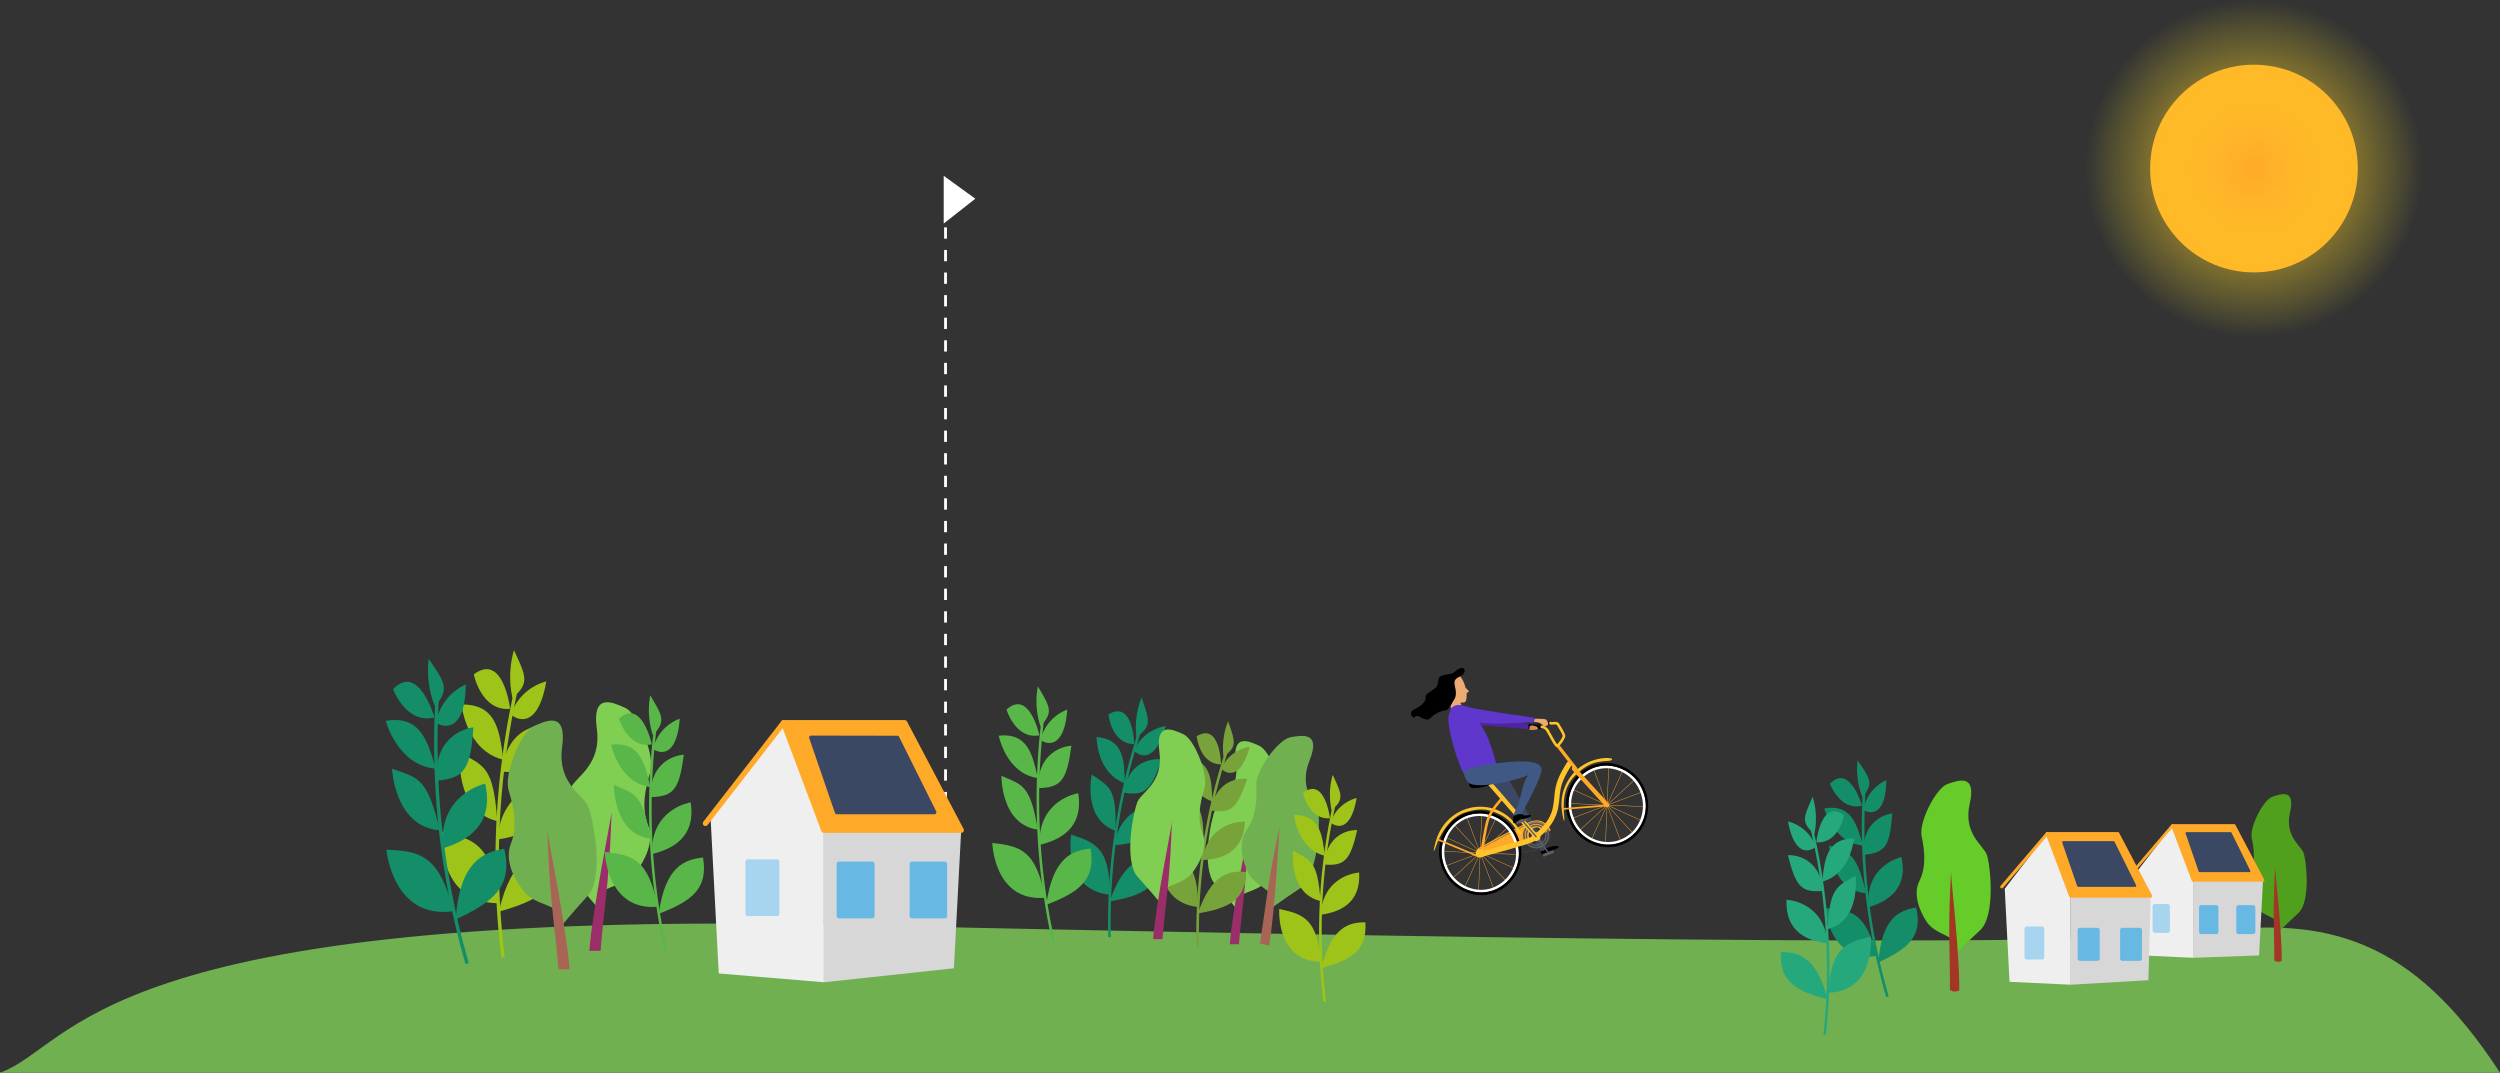 <svg xmlns="http://www.w3.org/2000/svg" width="943.2" height="404.72" viewBox="0 0 943.2 404.72"><rect x="0" y="0" width="943.2" height="404.72" fill="#333333" stroke="none"/><defs><radialGradient id="a" cx="860.48" cy="89.87" r="63.653" gradientUnits="userSpaceOnUse"><stop offset="0" stop-color="#ffa929"/><stop offset=".11" stop-color="#ffb129" stop-opacity=".878"/><stop offset=".73" stop-color="#ffdd26" stop-opacity=".251"/><stop offset="1" stop-color="#ffee25" stop-opacity="0"/></radialGradient></defs><g transform="translate(-10.1 -26.28)"><path data-name="Path 89953" d="M10.1 431c28.36-10.16 35.51-62.09 319.16-55.74s472.36 8 513.64 2.61C887.7 372 920.23 380 953.3 431z" fill="#71b051"/><path data-name="Line 11141" fill="none" stroke="#fff" stroke-miterlimit="10" stroke-width="1.06" d="M366.83 327.17v-2.11"/><path data-name="Line 11142" fill="none" stroke="#fff" stroke-miterlimit="10" stroke-width="1.06" stroke-dasharray="4.26 4.26" d="M366.83 320.8V110.06"/><path data-name="Line 11143" fill="none" stroke="#fff" stroke-miterlimit="10" stroke-width="1.06" d="M366.83 107.93v-2.11"/><path data-name="Path 89954" d="M366.14 92.62l11.93 8.63-11.93 9.37z" fill="#fff"/><path data-name="Path 89956" d="M204.6 287.4a296.729 296.729 0 0 0-4.71 100" fill="none" stroke="#9ec41a" stroke-miterlimit="10" stroke-width="1.29"/><path data-name="Path 89957" d="M220.63 346.85c-8.1.06-17.37 2.11-22.37 23.39 14.9-4.19 23.44-8.75 22.37-23.39z" fill="#9ec41a"/><path data-name="Path 89958" d="M176.67 340.07s-1.87 26.72 21.4 27c-2.22-21.58-8.38-24.32-21.4-27z" fill="#9ec41a"/><path data-name="Path 89959" d="M217.49 321.44s-18.31.95-19.71 21.55c9.02-1.21 20.62-5.28 19.71-21.55z" fill="#9ec41a"/><path data-name="Path 89960" d="M183.7 310.28s-2.51 21.84 14 25.79c-1.42-20.63-4.94-20.76-14-25.79z" fill="#9ec41a"/><path data-name="Path 89961" d="M216.47 299.76s-15.14-1-16.95 17.66c10.6.81 13.38-2.24 16.95-17.66z" fill="#9ec41a"/><path data-name="Path 89962" d="M184.22 292.07s1.66 17.38 15.74 20.82c-1.36-10.71-2.44-20.99-15.74-20.82z" fill="#9ec41a"/><path data-name="Path 89963" d="M216.2 283.36a19.44 19.44 0 0 0-13.37 12.49c3.57 2.93 10.52 4.07 13.37-12.49z" fill="#9ec41a"/><path data-name="Path 89964" d="M188.85 280.71s2.82 14 13.7 13c0-.01-2.5-21.43-13.7-13z" fill="#9ec41a"/><path data-name="Path 89965" d="M204 271.57a36.59 36.59 0 0 0-.53 18.12c6.24-5.69 5.41-7.69.53-18.12z" fill="#9ec41a"/><path data-name="Path 89966" d="M236.67 362.89c4.83-2.8 9.82-3.13 13.25-7.49s7.17-11.53 4.67-17.76-1.18-13.71.81-19.95-4.52-22.14-9.37-24.33-12.64-5.84-10.77 7.84-7.79 18-9.66 22.1-6.55 26.81 0 34 11.07 12.78 11.07 12.78z" fill="#80ce52"/><path data-name="Path 89967" d="M232.46 385c1.24-16.53 8.41-50.51 8.41-52.69s-.3 15.83-2.18 32.71-2 20-2 20z" fill="#9b2d69"/><path data-name="Path 89968" d="M440.06 302.25a232.881 232.881 0 0 0-11.36 77.63" fill="none" stroke="#138e68" stroke-miterlimit="10" stroke-width=".97"/><path data-name="Path 89969" d="M448 349.86c-6.32-.58-13.71.31-19.24 16.52 11.93-2.12 18.94-5.03 19.24-16.52z" fill="#138e68"/><path data-name="Path 89970" d="M414.22 341.19s-3.5 20.7 14.63 22.67c-.08-16.97-4.68-19.58-14.63-22.67z" fill="#138e68"/><path data-name="Path 89971" d="M447.5 329.79s-14.35-.66-17 15.3c7.1-.25 16.5-2.53 17-15.3z" fill="#138e68"/><path data-name="Path 89972" d="M422 318.49s-3.65 16.85 8.94 21.19c.48-16.2-2.26-16.57-8.94-21.19z" fill="#138e68"/><path data-name="Path 89973" d="M448.38 312.81s-11.74-1.95-14.59 12.46c8.21 1.46 10.61-.71 14.59-12.46z" fill="#138e68"/><path data-name="Path 89974" d="M423.81 304.33s0 13.68 10.67 17.45c-.23-8.46-.28-16.56-10.67-17.45z" fill="#138e68"/><path data-name="Path 89975" d="M449.92 300.21a16.12 16.12 0 0 0-12.06 9.23c2.71 2.71 8.35 4.21 12.06-9.23z" fill="#138e68"/><path data-name="Path 89976" d="M428.3 295.82S429.41 307 438 307c0 0-.32-16.89-9.7-11.18z" fill="#138e68"/><path data-name="Path 89977" d="M440.77 289.47a30.41 30.41 0 0 0-1.91 14.93c5.65-4.23 5.14-5.91 1.91-14.93z" fill="#138e68"/><path data-name="Path 89978" d="M477.53 364.45c4-2.29 8-2.56 10.83-6.12s5.86-9.42 3.82-14.52-1-11.2.66-16.3-3.69-18.1-7.65-19.88-10.33-4.77-8.81 6.41-6.37 14.74-7.89 18-5.35 21.91 0 27.77 9 10.45 9 10.45z" fill="#80ce52"/><path data-name="Path 89979" d="M474.09 382.54c1-13.51 6.88-41.28 6.88-43.06s-.25 12.93-1.78 26.73-1.66 16.33-1.66 16.33z" fill="#9b2d69"/><path data-name="Path 89980" d="M472.75 310.14A220.629 220.629 0 0 0 462 383.72" fill="none" stroke="#78a33a" stroke-miterlimit="10" stroke-width=".97"/><path data-name="Path 89981" d="M480.26 355.27c-6-.56-13 .29-18.24 15.65 11.32-2 17.98-4.76 18.24-15.65z" fill="#78a33a"/><path data-name="Path 89982" d="M448.26 347s-3.33 19.62 13.86 21.49c-.07-16.04-4.43-18.49-13.86-21.49z" fill="#78a33a"/><path data-name="Path 89983" d="M479.79 336.25s-13.6-.64-16.14 14.5c6.76-.24 15.63-2.4 16.14-14.5z" fill="#78a33a"/><path data-name="Path 89984" d="M455.63 325.53s-3.45 16 8.48 20.09c.44-15.35-2.11-15.71-8.48-20.09z" fill="#78a33a"/><path data-name="Path 89985" d="M480.62 320.15S469.5 318.31 466.8 332c7.78 1.34 10.06-.71 13.82-11.85z" fill="#78a33a"/><path data-name="Path 89986" d="M457.34 312.11s0 13 10.12 16.54c-.23-8.02-.27-15.65-10.12-16.54z" fill="#78a33a"/><path data-name="Path 89987" d="M481.61 308a14.44 14.44 0 0 0-10.79 8.26c2.43 2.43 7.48 3.74 10.79-8.26z" fill="#78a33a"/><path data-name="Path 89988" d="M461.59 304.05s1.06 10.57 9.18 10.6c0 0-.29-16.02-9.18-10.6z" fill="#78a33a"/><path data-name="Path 89989" d="M473.43 298.39a27.24 27.24 0 0 0-1.72 13.36c5.06-3.75 4.59-5.28 1.72-13.36z" fill="#78a33a"/><path data-name="Path 89990" d="M448.7 361.93c4.07-2.36 8.28-2.64 11.17-6.31s6-9.72 3.94-15-1-11.55.68-16.81-3.81-18.67-7.89-20.51-10.66-4.92-9.08 6.61-6.57 15.21-8.15 18.62-5.52 22.61 0 28.65S448.7 368 448.7 368z" fill="#80ce52"/><path data-name="Path 89991" d="M445.15 380.59c1.05-13.93 7.1-42.58 7.1-44.42s-.26 13.35-1.84 27.58-1.71 16.84-1.71 16.84z" fill="#9b2d69"/><path data-name="Path 89992" d="M403.45 298.31a247.648 247.648 0 0 0 4.14 83.44" fill="none" stroke="#58b748" stroke-miterlimit="10" stroke-width=".97"/><path data-name="Path 89993" d="M421.55 346.41c-6.72.7-14.26 3.15-16.7 21.23 12.05-4.64 18.77-9.16 16.7-21.23z" fill="#58b748"/><path data-name="Path 89994" d="M384.48 344.32s.61 22.34 20 20.67c-3.62-17.72-8.96-19.5-20-20.67z" fill="#58b748"/><path data-name="Path 89995" d="M416.9 325.55s-15.13 2.26-14.64 19.49c7.39-1.73 16.74-6.04 14.64-19.49z" fill="#58b748"/><path data-name="Path 89996" d="M387.93 319s-.33 18.35 13.72 20.29c-2.86-17.01-5.79-16.84-13.72-20.29z" fill="#58b748"/><path data-name="Path 89997" d="M414.31 307.62s-12.66.39-12.66 16c8.87-.14 10.94-2.9 12.66-16z" fill="#58b748"/><path data-name="Path 89998" d="M386.9 303.83s2.77 14.31 14.75 16c-1.99-8.76-3.72-17.21-14.75-16z" fill="#58b748"/><path data-name="Path 89999" d="M412.76 294a16.22 16.22 0 0 0-10.1 11.46c3.2 2.16 9.06 2.54 10.1-11.46z" fill="#58b748"/><path data-name="Path 90000" d="M389.83 294s3.46 11.42 12.42 9.69c0 .02-3.8-17.58-12.42-9.69z" fill="#58b748"/><path data-name="Path 90001" d="M401.65 285.21a30.61 30.61 0 0 0 1 15.1c4.76-5.31 3.92-6.83-1-15.1z" fill="#58b748"/><path data-name="Path 90002" d="M257.24 301.71a247.761 247.761 0 0 0 4.13 83.44" fill="none" stroke="#58b748" stroke-miterlimit="10" stroke-width=".97"/><path data-name="Path 90003" d="M275.34 349.81c-6.73.7-14.26 3.15-16.7 21.23 12.04-4.68 18.77-9.16 16.7-21.23z" fill="#58b748"/><path data-name="Path 90004" d="M238.27 347.71s.61 22.35 20 20.67c-3.62-17.71-8.96-19.49-20-20.67z" fill="#58b748"/><path data-name="Path 90005" d="M270.68 329s-15.13 2.26-14.63 19.49c7.39-1.78 16.7-6.09 14.63-19.49z" fill="#58b748"/><path data-name="Path 90006" d="M241.72 322.4s-.33 18.35 13.71 20.29c-2.85-17.02-5.78-16.84-13.71-20.29z" fill="#58b748"/><path data-name="Path 90007" d="M268.1 311s-12.67.39-12.67 16c8.87-.12 10.94-2.88 12.67-16z" fill="#58b748"/><path data-name="Path 90008" d="M240.68 307.23s2.78 14.31 14.75 16c-1.99-8.76-3.71-17.23-14.75-16z" fill="#58b748"/><path data-name="Path 90009" d="M266.55 297.42a16.22 16.22 0 0 0-10.1 11.45c3.2 2.13 9.06 2.54 10.1-11.45z" fill="#58b748"/><path data-name="Path 90010" d="M243.62 297.42s3.46 11.42 12.42 9.69c-.04 0-3.8-17.6-12.42-9.69z" fill="#58b748"/><path data-name="Path 90011" d="M255.43 288.61a30.5 30.5 0 0 0 1 15.09c4.77-5.27 3.93-6.82-1-15.09z" fill="#58b748"/><path data-name="Path 90012" d="M490.06 363.9c-3.41-3.34-7.46-4.65-9.38-9s-3.51-11-.14-15.66 3.86-11.08 3.52-16.66 8.38-17.36 12.85-18.14 11.67-2.18 7.26 8.73 2.66 16.55 3.35 20.3-.21 23.54-7.13 28.09-11.83 8.25-11.83 8.25z" fill="#71b051"/><path data-name="Path 90013" d="M488.89 383.08c2.44-13.92 3.65-43.52 4.1-45.32s-3.07 13.14-5.06 27.49-2.52 16.95-2.52 16.95z" fill="#a86556"/><path data-name="Path 90014" d="M513.37 330.32a219.53 219.53 0 0 0-3.48 73.86" fill="none" stroke="#9ec41a" stroke-miterlimit="10" stroke-width=".97"/><path data-name="Path 90015" d="M525.21 374.24c-6 0-12.83 1.56-16.52 17.27 11.01-3.09 17.31-6.46 16.52-17.27z" fill="#9ec41a"/><path data-name="Path 90016" d="M492.74 369.23s-1.37 19.73 15.81 19.91c-1.64-15.91-6.19-17.93-15.81-19.91z" fill="#9ec41a"/><path data-name="Path 90017" d="M522.89 355.47s-13.52.7-14.55 15.92c6.66-.9 15.23-3.9 14.55-15.92z" fill="#9ec41a"/><path data-name="Path 90018" d="M497.94 347.22s-1.86 16.14 10.35 19c-1.06-15.22-3.66-15.28-10.35-19z" fill="#9ec41a"/><path data-name="Path 90019" d="M522.15 339.45s-11.19-.73-12.53 13c7.83.65 9.89-1.6 12.53-13z" fill="#9ec41a"/><path data-name="Path 90020" d="M498.32 333.77s1.23 12.84 11.63 15.38c-1.01-7.91-1.8-15.5-11.63-15.38z" fill="#9ec41a"/><path data-name="Path 90021" d="M521.94 327.34a14.34 14.34 0 0 0-9.87 9.23c2.63 2.16 7.76 3 9.87-9.23z" fill="#9ec41a"/><path data-name="Path 90022" d="M501.74 325.38s2.08 10.36 10.12 9.6c0 .02-1.86-15.83-10.12-9.6z" fill="#9ec41a"/><path data-name="Path 90023" d="M512.9 318.63a27 27 0 0 0-.39 13.38c4.64-4.23 4.02-5.67.39-13.38z" fill="#9ec41a"/><path data-name="Path 90024" d="M220.78 369.86c-4.83-2.81-9.82-3.14-13.25-7.5s-7.17-11.52-4.68-17.76 1.18-13.7-.81-20 4.52-22.14 9.37-24.32 12.64-5.84 10.77 7.83 7.8 18 9.67 22.1 6.54 26.81 0 34S220.78 377 220.78 377z" fill="#71b051"/><path data-name="Path 90025" d="M225 392c-1.25-16.52-8.42-50.51-8.42-52.69s.3 15.83 2.18 32.71 2 20 2 20z" fill="#a86556"/><path data-name="Path 90026" d="M175 290.38a297.05 297.05 0 0 0 11.36 99.45" fill="none" stroke="#138e68" stroke-miterlimit="10" stroke-width="1.29"/><path data-name="Path 90027" d="M200.34 346.5c-8 1.35-16.81 4.86-18.33 26.67 14.04-6.52 21.73-12.4 18.33-26.67z" fill="#138e68"/><path data-name="Path 90028" d="M155.86 346.84s2.44 26.68 25.45 23.18c-5.64-20.9-12.17-22.62-25.45-23.18z" fill="#138e68"/><path data-name="Path 90029" d="M193.17 321.92s-17.91 3.86-16 24.43c8.71-2.65 19.51-8.51 16-24.43z" fill="#138e68"/><path data-name="Path 90030" d="M158 316.31s1 22 18 23.21c-4.72-20.13-8.21-19.7-18-23.21z" fill="#138e68"/><path data-name="Path 90031" d="M188.7 300.68s-15.11 1.44-13.91 20.14c10.6-.89 12.86-4.35 13.91-20.14z" fill="#138e68"/><path data-name="Path 90032" d="M155.64 298.25s4.41 16.89 18.86 18c-3.05-10.33-5.76-20.25-18.86-18z" fill="#138e68"/><path data-name="Path 90033" d="M185.81 284.54a19.42 19.42 0 0 0-11.2 14.46c3.99 2.32 11.03 2.34 11.2-14.46z" fill="#138e68"/><path data-name="Path 90034" d="M158.39 286.3s5 13.39 15.6 10.63c.01 0-5.9-20.75-15.6-10.63z" fill="#138e68"/><path data-name="Path 90035" d="M171.84 274.85a36.63 36.63 0 0 0 2.38 18c5.27-6.69 4.14-8.48-2.38-18z" fill="#138e68"/><path data-name="Path 90036" d="M281.27 393.55l-3.09-58.87 27.53-35.71 15.23 40.51v57.39z" fill="#efefef"/><path data-name="Path 90037" d="M369.99 391.59l2.75-52.11h-51.8v57.39z" fill="#d7d7d7"/><path data-name="Path 90038" d="M305.71 298.97h45.7l21.33 40.51h-51.8z" fill="#ffa929" stroke="#ffa929" stroke-linejoin="round" stroke-width="2.03"/><path data-name="Line 11144" fill="none" stroke="#ffa929" stroke-linecap="round" stroke-miterlimit="10" stroke-width="2.03" d="M276.26 336.91l29.45-37.94"/><path data-name="Path 90039" d="M315.41 304.77l9.7 28.21a.73.73 0 0 0 .7.5h36.84a.74.74 0 0 0 .66-1.07l-14-28.14a.73.73 0 0 0-.66-.41l-32.53-.06a.73.73 0 0 0-.71.97z" fill="#3b4863"/><rect data-name="Rectangle 28412" width="14.32" height="21.41" rx=".83" transform="translate(325.75 351.35)" fill="#67b8e3"/><rect data-name="Rectangle 28413" width="14.15" height="21.41" rx=".83" transform="translate(353.28 351.35)" fill="#67b8e3"/><rect data-name="Rectangle 28414" width="12.81" height="21.41" rx=".83" transform="translate(291.34 350.49)" fill="#a7d5ef"/><path data-name="Path 90040" d="M713.38 325.18a230.213 230.213 0 0 0 8.8 77.09" fill="none" stroke="#138e68" stroke-miterlimit="10"/><path data-name="Path 90041" d="M733 368.68c-6.19 1-13 3.77-14.21 20.67 10.9-5.05 16.87-9.61 14.21-20.67z" fill="#138e68"/><path data-name="Path 90042" d="M698.54 368.94s1.89 20.68 19.73 18c-4.37-16.23-9.43-17.56-19.73-18z" fill="#138e68"/><path data-name="Path 90043" d="M727.47 349.62s-13.89 3-12.41 18.94c6.75-2.05 15.12-6.56 12.41-18.94z" fill="#138e68"/><path data-name="Path 90044" d="M700.23 345.28s.79 17 13.92 18c-3.66-15.61-6.36-15.28-13.92-18z" fill="#138e68"/><path data-name="Path 90045" d="M724 333.16s-11.71 1.12-10.78 15.61c8.21-.68 9.96-3.36 10.78-15.61z" fill="#138e68"/><path data-name="Path 90046" d="M698.37 331.28s3.42 13.09 14.62 14c-2.36-8.05-4.47-15.78-14.62-14z" fill="#138e68"/><path data-name="Path 90047" d="M721.75 320.65a15.06 15.06 0 0 0-8.67 11.22c3.09 1.79 8.55 1.8 8.67-11.22z" fill="#138e68"/><path data-name="Path 90048" d="M700.5 322s3.9 10.37 12.09 8.24c0 .02-4.59-16.07-12.09-8.24z" fill="#138e68"/><path data-name="Path 90049" d="M710.93 313.14a28.48 28.48 0 0 0 1.84 13.94c4.09-5.17 3.23-6.56-1.84-13.94z" fill="#138e68"/><path data-name="Path 90050" d="M693.7 339.2a230.129 230.129 0 0 1 4.81 77.43" fill="none" stroke="#26a87d" stroke-miterlimit="10" stroke-width=".95"/><path data-name="Path 90051" d="M682 385.46c6.27 0 13.48 1.43 17.6 17.87-11.6-3.08-18.29-6.52-17.6-17.87z" fill="#26a87d"/><path data-name="Path 90052" d="M716 379.69s1.75 20.69-16.28 21.14c1.43-16.71 6.18-18.91 16.28-21.14z" fill="#26a87d"/><path data-name="Path 90053" d="M684.11 365.73s14.19.52 15.52 16.47c-7-.83-16.04-3.85-15.52-16.47z" fill="#26a87d"/><path data-name="Path 90054" d="M710.16 356.69s2.2 16.9-10.56 20.14c.87-16 3.6-16.14 10.56-20.14z" fill="#26a87d"/><path data-name="Path 90055" d="M684.64 348.91S696.37 348 698 362.4c-8.22.76-10.41-1.57-13.36-13.49z" fill="#26a87d"/><path data-name="Path 90056" d="M709.55 342.58s-1.09 13.49-12 16.32c.97-8.32 1.69-16.3 12-16.32z" fill="#26a87d"/><path data-name="Path 90057" d="M684.67 336.2a15 15 0 0 1 10.5 9.53c-2.73 2.27-8.1 3.27-10.5-9.53z" fill="#26a87d"/><path data-name="Path 90058" d="M705.83 333.83s-2 10.9-10.47 10.23c0 0 1.69-16.64 10.47-10.23z" fill="#26a87d"/><path data-name="Path 90059" d="M694 326.92a28.33 28.33 0 0 1 .62 14c-4.92-4.34-4.3-5.86-.62-14z" fill="#26a87d"/><path data-name="Path 90060" d="M747.42 381.14c-3.84-2.72-8-3.37-10.55-7.28s-5.15-10.21-2.59-15.26 2-11.4.82-16.79 5.46-18.24 9.69-19.71 11.05-4 8.45 7.39 5.18 15.72 6.45 19.26 3.47 23-2.56 28.52-10.25 9.89-10.25 9.89z" fill="#65cc29"/><path data-name="Path 90061" d="M749.29 400c.19-14-3.26-43-3.1-44.84s-.94 13.3-.63 27.61.2 16.91.2 16.91c.73.68 1.75.99 3.53.32z" fill="#a33624"/><path data-name="Path 90062" d="M869.45 373.86c-3.05-2.16-6.36-2.67-8.39-5.79S857 360 859 355.94s1.61-9.07.66-13.35 4.34-14.51 7.7-15.67 8.79-3.14 6.72 5.87 4.12 12.5 5.13 15.32 2.76 18.28-2 22.67-8.15 7.87-8.15 7.87z" fill="#50a01d"/><path data-name="Path 90063" d="M870.94 388.89c.15-11.1-2.6-34.21-2.47-35.66s-.74 10.58-.5 21.95.16 13.45.16 13.45c.58.52 1.39.76 2.81.26z" fill="#a33624"/><path data-name="Path 90064" d="M817.27 386.69l-1.58-30.75 14.03-18.2 7.77 20.65v29.25z" fill="#efefef"/><path data-name="Path 90065" d="M862.41 386.74l1.48-28.35h-26.4v29.25z" fill="#d7d7d7"/><path data-name="Path 90066" d="M829.72 337.74h23.3l10.87 20.65h-26.4z" fill="#ffa929" stroke="#ffa929" stroke-linejoin="round" stroke-width="1.04"/><path data-name="Line 11145" fill="none" stroke="#ffa929" stroke-linecap="round" stroke-miterlimit="10" stroke-width="1.04" d="M814.71 355.33l15.01-17.59"/><path data-name="Path 90067" d="M834.67 340.69l4.94 14.38a.38.38 0 0 0 .36.26h18.78a.38.38 0 0 0 .34-.55L852 340.44a.39.39 0 0 0-.34-.21h-16.58a.37.37 0 0 0-.41.46z" fill="#3b4863"/><rect data-name="Rectangle 28415" width="7.3" height="10.91" rx=".82" transform="translate(839.76 367.78)" fill="#67b8e3"/><rect data-name="Rectangle 28416" width="7.21" height="10.91" rx=".82" transform="translate(853.8 367.78)" fill="#67b8e3"/><rect data-name="Rectangle 28417" width="6.53" height="10.91" rx=".82" transform="translate(822.22 367.34)" fill="#a7d5ef"/><path data-name="Path 90068" d="M768.25 396.7l-1.8-35.13 16.03-20.79 8.87 23.59v33.42z" fill="#efefef"/><path data-name="Path 90069" d="M820.65 396.08l.86-31.71h-30.16v33.42z" fill="#d7d7d7"/><path data-name="Path 90070" d="M782.48 340.78h26.61l12.42 23.59h-30.16z" fill="#ffa929" stroke="#ffa929" stroke-linejoin="round" stroke-width="1.18"/><path data-name="Line 11146" fill="none" stroke="#ffa929" stroke-linecap="round" stroke-miterlimit="10" stroke-width="1.18" d="M765.33 360.87l17.15-20.09"/><path data-name="Path 90071" d="M788.13 344.15l5.65 16.43a.43.43 0 0 0 .4.29h21.46a.42.42 0 0 0 .38-.62l-8.15-16.39a.44.44 0 0 0-.39-.24h-18.94a.43.43 0 0 0-.41.53z" fill="#3b4863"/><rect data-name="Rectangle 28418" width="8.34" height="12.47" rx=".82" transform="translate(793.95 376.33)" fill="#67b8e3"/><rect data-name="Rectangle 28419" width="8.24" height="12.47" rx=".82" transform="translate(809.98 376.33)" fill="#67b8e3"/><rect data-name="Rectangle 28420" width="7.46" height="12.47" rx=".82" transform="translate(773.91 375.82)" fill="#a7d5ef"/><path data-name="Path 90072" d="M561.92 293.59l-.84-2.24a2.068 2.068 0 0 0 .35 0c1.46.05 2.08 0 2-3.55 0-.27.86-.33.84-.57 0-.54-1.21-1.26-1.32-1.7a11.41 11.41 0 0 0-1.93-4.11c-1.14-1.77-4.65.93-6.22 2.83-1 1.21.38 4.18 1.55 5.26a22 22 0 0 1 1.41 5.62z" fill="#edaa72"/><path data-name="Path 90073" d="M561.19 292.89c2.27.94 27 7.07 27 7.07l-.29 1.6s-20.67-2.22-22.81-1.42-3.9-7.25-3.9-7.25z" fill="#50249f"/><path data-name="Path 90074" d="M574.89 315.38c-.77-2.56-2.52-9.33-4.16-12.3s-5.53-9.42-7.38-10.19-7.23-1.19-6.79 5.58 5.38 20.49 6.36 20.2 11.97-3.29 11.97-3.29z" fill="#5f37cc"/><path data-name="Path 90075" d="M593.3 346.19c1.28-.07 3.26-1.09 4.5-.66 1 .34.1.76-2.08 1.58a21.056 21.056 0 0 0-3.1 1.46c-1 .44-1.61-1.08-1-1.23a6 6 0 0 0 1.68-1.15z"/><path data-name="Path 90076" d="M576.46 315.68c1.34 1.71 12.75 21.86 13.75 24.32s3.35 6.53 3 6.75-1.1.78-1.58.59-9.78-15.89-11.52-18-11.67-8.59-12.45-9.88 8.8-3.78 8.8-3.78z" fill="#3b4863"/><path data-name="Path 90077" d="M595.17 339.61a6.27 6.27 0 0 0-4-3.68c-2.52-.63-5.17.93-9.72 3.15-4.72 2.3-12.09 6.34-13.64 7.23-1 .56-.24 2.75.17 2.68s18.92-6 19.17-6.11-1.45-2.3 1.34-4 3.36 2.26 5.11 1.41c.26-.17 1.57-.68 1.57-.68z" fill="#ffa929"/><path data-name="Path 90078" d="M594.65 340c.44 1.07 1 4.19-3.17 6.27s-9.33 1.2-23.23 3.25c-1 .16-2.12-1.76-.2-2.78 4.68-2.48 16.6-8.92 19.6-10.09s5.71.19 7 3.35z" fill="none" stroke="#3b4863" stroke-miterlimit="10" stroke-width=".16"/><path data-name="Line 11147" fill="none" stroke="#5e5e5e" stroke-linecap="round" stroke-miterlimit="10" stroke-width=".53" d="M589.77 341.78l4.4 6.05"/><path data-name="Rectangle 28421" fill="#5e5e5e" d="M596.459 348.013l-4.005 1.51-.377-1.002 4.005-1.51z"/><circle data-name="Ellipse 3065" cx="4.62" cy="4.62" r="4.62" transform="translate(585.02 336.81)" fill="none" stroke="#5e5e5e" stroke-miterlimit="10" stroke-width=".66"/><circle data-name="Ellipse 3066" cx="3.69" cy="3.69" r="3.69" transform="translate(585.95 337.74)" fill="none" stroke="#5e5e5e" stroke-miterlimit="10" stroke-width=".53"/><path data-name="Line 11148" fill="none" stroke="#ffa929" stroke-miterlimit="10" stroke-width=".16" d="M611.28 316.36l10.3 27.33"/><path data-name="Line 11149" fill="none" stroke="#ffa929" stroke-miterlimit="10" stroke-width=".16" d="M622.45 316.72l-12.04 26.61"/><path data-name="Line 11150" fill="none" stroke="#ffa929" stroke-miterlimit="10" stroke-width=".16" d="M630.09 324.88l-27.32 10.29"/><path data-name="Line 11151" fill="none" stroke="#ffa929" stroke-miterlimit="10" stroke-width=".16" d="M629.73 336.05L603.13 324"/><path data-name="Line 11152" fill="none" stroke="#ffa929" stroke-miterlimit="10" stroke-width=".16" d="M617.04 315.43l-1.22 29.18"/><path data-name="Line 11153" fill="none" stroke="#ffa929" stroke-miterlimit="10" stroke-width=".16" d="M627.18 320.14l-21.5 19.77"/><path data-name="Line 11154" fill="none" stroke="#ffa929" stroke-miterlimit="10" stroke-width=".16" d="M631.02 330.63l-29.18-1.21"/><path data-name="Line 11155" fill="none" stroke="#ffa929" stroke-miterlimit="10" stroke-width=".16" d="M626.32 340.77l-19.78-21.49"/><path data-name="Path 90079" d="M616.13 316.11a13.91 13.91 0 0 1 13 9.48 14.14 14.14 0 0 1-.48 10.64 13.17 13.17 0 0 1-7.65 7 12.851 12.851 0 0 1-4.29.73 13.91 13.91 0 0 1-13-9.49 13.72 13.72 0 0 1 8.13-17.61 12.85 12.85 0 0 1 4.29-.73m0-1a14.051 14.051 0 0 0-4.62.78 14.72 14.72 0 0 0-8.74 18.88 14.94 14.94 0 0 0 14 10.15 14.05 14.05 0 0 0 4.62-.78 14.72 14.72 0 0 0 8.74-18.88 14.94 14.94 0 0 0-14-10.15z" fill="#fff"/><path data-name="Path 90080" d="M616.13 315.12a14.94 14.94 0 0 1 14 10.15 14.72 14.72 0 0 1-8.74 18.88 14.05 14.05 0 0 1-4.62.78 14.94 14.94 0 0 1-14-10.15 14.72 14.72 0 0 1 8.74-18.88 14.049 14.049 0 0 1 4.62-.78m0-1a14.861 14.861 0 0 0-4.94.84 15.71 15.71 0 0 0-9.35 20.13 15.91 15.91 0 0 0 14.89 10.82 14.91 14.91 0 0 0 4.94-.84 15.12 15.12 0 0 0 8.79-8 16.09 16.09 0 0 0 .56-12.12 15.91 15.91 0 0 0-14.89-10.81z"/><path data-name="Line 11156" fill="none" stroke="#ffa929" stroke-miterlimit="10" stroke-width=".16" d="M563.39 334.41l10.3 27.32"/><path data-name="Line 11157" fill="none" stroke="#ffa929" stroke-miterlimit="10" stroke-width=".16" d="M574.56 334.77l-12.04 26.6"/><path data-name="Line 11158" fill="none" stroke="#ffa929" stroke-miterlimit="10" stroke-width=".16" d="M582.2 342.92l-27.33 10.3"/><path data-name="Line 11159" fill="none" stroke="#ffa929" stroke-miterlimit="10" stroke-width=".16" d="M581.84 354.09l-26.6-12.04"/><path data-name="Line 11160" fill="none" stroke="#ffa929" stroke-miterlimit="10" stroke-width=".16" d="M569.15 333.48l-1.22 29.18"/><path data-name="Line 11161" fill="none" stroke="#ffa929" stroke-miterlimit="10" stroke-width=".16" d="M579.29 338.18l-21.5 19.78"/><path data-name="Line 11162" fill="none" stroke="#ffa929" stroke-miterlimit="10" stroke-width=".16" d="M583.13 348.68l-29.18-1.22"/><path data-name="Line 11163" fill="none" stroke="#ffa929" stroke-miterlimit="10" stroke-width=".16" d="M578.42 358.82l-19.77-21.5"/><path data-name="Path 90081" d="M568.24 334.15a13.92 13.92 0 0 1 13 9.49 13.74 13.74 0 0 1-8.13 17.62 13.111 13.111 0 0 1-4.29.73 13.94 13.94 0 0 1-13-9.49 14.19 14.19 0 0 1 .49-10.64 13.15 13.15 0 0 1 11.94-7.71m0-1a14.069 14.069 0 0 0-4.62.79 14.72 14.72 0 0 0-8.74 18.88 14.93 14.93 0 0 0 14 10.14 14.1 14.1 0 0 0 4.62-.78 14.72 14.72 0 0 0 8.74-18.88 14.94 14.94 0 0 0-14-10.15z" fill="#fff"/><path data-name="Path 90082" d="M568.24 333.16a14.94 14.94 0 0 1 14 10.15 14.72 14.72 0 0 1-8.74 18.88 14.1 14.1 0 0 1-4.62.78 14.93 14.93 0 0 1-14-10.14 14.72 14.72 0 0 1 8.74-18.83 14.07 14.07 0 0 1 4.62-.79m0-1a15.06 15.06 0 0 0-13.73 8.79 16.09 16.09 0 0 0-.56 12.12A15.89 15.89 0 0 0 568.84 364a14.909 14.909 0 0 0 4.94-.84 15.72 15.72 0 0 0 9.35-20.16 15.9 15.9 0 0 0-14.89-10.81z"/><path data-name="Path 90083" d="M584.13 340.63c.24.39-.71.59-.94.27s-2.62-5.21-7.38-7.42c-3.93-1.83-7-2.7-13.35-.53-4.86 1.66-8.73 7.27-10.53 12.45s-.5-1.5.81-4.3a17.58 17.58 0 0 1 9.59-9.28 17.13 17.13 0 0 1 14.15.76c2.75 1.61 4.52 2.88 7.65 8.05z" fill="#ffc32c"/><path data-name="Line 11164" fill="none" stroke="#ffa929" stroke-linecap="round" stroke-miterlimit="10" stroke-width=".66" d="M567.98 349.43l-15.41-6.41"/><path data-name="Path 90084" d="M617.2 313.31c-4.33.35-7.46.47-12.33 5.05s-5.11 10.08-4.66 15.54-1.06-1.17-1-4.26a17.54 17.54 0 0 1 5.09-12.26c4.26-4.35 10.35-5.52 13.5-5 .67.07.83.81-.6.93z" fill="#ffc32c"/><path data-name="Line 11165" fill="none" stroke="#ffa929" stroke-linecap="round" stroke-miterlimit="10" stroke-width=".66" d="M616.25 330.19l-16.42 1.28"/><path data-name="Path 90085" d="M569.08 347.87c.28-1.62 1.4-9.57 2.51-12.75s4.92-7.31 4.92-7.31" fill="none" stroke="#ffa929" stroke-linecap="round" stroke-miterlimit="10" stroke-width=".99"/><path data-name="Path 90086" d="M569.57 348.43c1-.27 17.5-4.62 18.91-5.66s7.18-5.29 8.44-11.51-.38-8 5.25-16.83" fill="none" stroke="#ffc32c" stroke-linecap="round" stroke-miterlimit="10" stroke-width="1.98"/><path data-name="Path 90087" d="M589.18 341.32c-.9-.89-17.12-19.6-17.12-19.6" fill="none" stroke="#ffc32c" stroke-linecap="round" stroke-miterlimit="10" stroke-width="1.65"/><path data-name="Line 11166" fill="none" stroke="#ffa929" stroke-linecap="round" stroke-miterlimit="10" stroke-width="1.65" d="M616.43 330.02l-12.49-13.73"/><rect data-name="Rectangle 28422" width="1.26" height="12.11" rx=".63" transform="rotate(142.19 248.57 261.929)" fill="#ffa929"/><circle data-name="Ellipse 3067" cx="1.64" cy="1.64" r="1.64" transform="translate(587.98 340.3)" fill="#ffc32c"/><path data-name="Path 90088" d="M594.89 299.11c1.28.25 2.55-.4 3.07.53s2.32 3.63 2.19 4.47a9.539 9.539 0 0 1-2.53 3.59c-.57.27-3.17-5.27-4.06-6.29a3.06 3.06 0 0 0-2.22-1" fill="none" stroke="#ffc32c" stroke-linecap="round" stroke-miterlimit="10" stroke-width=".99"/><path data-name="Line 11167" fill="none" stroke="#000" stroke-miterlimit="10" stroke-width="1.65" d="M591.34 300.45l-4.59-.07"/><path data-name="Path 90089" d="M576.29 318.33a21.437 21.437 0 0 1-4.5 4.17 14.88 14.88 0 0 1-6.53 1.05 1.5 1.5 0 0 1-.21-2.64c1.1-.67 4.47-.39 6.36-1.2a43.8 43.8 0 0 0 4.11-2.16c.4-.21 1.07.38.77.78z"/><path data-name="Line 11168" fill="none" stroke="#5e5e5e" stroke-linecap="round" stroke-miterlimit="10" stroke-width=".53" d="M589.62 341.94l-5-5.84"/><path data-name="Rectangle 28423" fill="#5e5e5e" d="M586.456 335.709l-4.005 1.51-.377-1.002 4.005-1.51z"/><circle data-name="Ellipse 3068" cx="1.64" cy="1.64" r="1.64" transform="translate(566.85 346.55)" fill="#ffc32c"/><path data-name="Line 11169" fill="none" stroke="#23201b" stroke-miterlimit="10" stroke-width="1.65" d="M594.65 299.2l-4.59-.07"/><path data-name="Path 90090" d="M562.68 317.45c1.59-1.08 2.66-2.39 16.55-3.65 9.11-.82 12 .34 12.47 2.59s-6.37 14.89-7.44 16.74-1.19 1.69-2.36 1.8-.83-1.72.54-4.09c1.53-2.64 2-10.5 4.67-12.31-4.24 2.12-20.58 6-23.2 2.78-2.06-2.52-1.23-3.86-1.23-3.86z" fill="#405984"/><path data-name="Path 90091" d="M585.2 333.93c2.59 0 2.56-.68 2.4.16s-2.84 1.07-3.92 1.47-2 1.59-2.48 1.28-.16-2.68.07-2.79 2-.92 3-.52z"/><path data-name="Path 90092" d="M588.66 297.06c-.86-.23-23.39-3.19-26.14-4.43s-6.86.65-4.41 3.26 5.44 2.82 12.67 3.26 16-.56 17-.25 2.22-1.48.88-1.84z" fill="#5f37cc"/><path data-name="Path 90093" d="M593.7 300.05c1-.3.15-2.42-.94-2.5s-3.59-.11-3.59-.11l-.31 1.23a5.184 5.184 0 0 1 2.8.75c.8.75.66 1.07 2.04.63z" fill="#edaa72"/><path data-name="Path 90094" d="M589.92 301.48c1.31-.5-.47-1.46-1.72-1.52s-1.13 1-1.05 1.48 2.27.23 2.77.04z" fill="#ce8d5b"/><path data-name="Path 90095" d="M562.42 278.56c.61.77.22 2.11-1.4 2.89s-2.29 1.35-2.16 2.77 1.15 4-.09 5.91-1.81 4-3.47 4.15a10.24 10.24 0 0 0-5.51 2.9c-1.06 1.3-3.19 0-4-.45s-1.57-.47-2 .18-2.7-1.76-.21-2.94 4.64-3.06 4.35-4.5 2.61-2.53 3.92-3.84.42-3.67 1.83-4.28 4.3-.71 5-1.4 2.94-2.39 3.74-1.39z"/><circle data-name="Ellipse 3069" cx="39.18" cy="39.18" r="39.18" transform="translate(821.3 50.69)" fill="#ffa929"/><path data-name="Path 90096" d="M860.45 50.68a31.106 31.106 0 1 0 0 .03m0-24.43a63.64 63.64 0 1 0 14.48 1.67 63.641 63.641 0 0 0-14.48-1.67z" fill="url(#a)"/></g></svg>